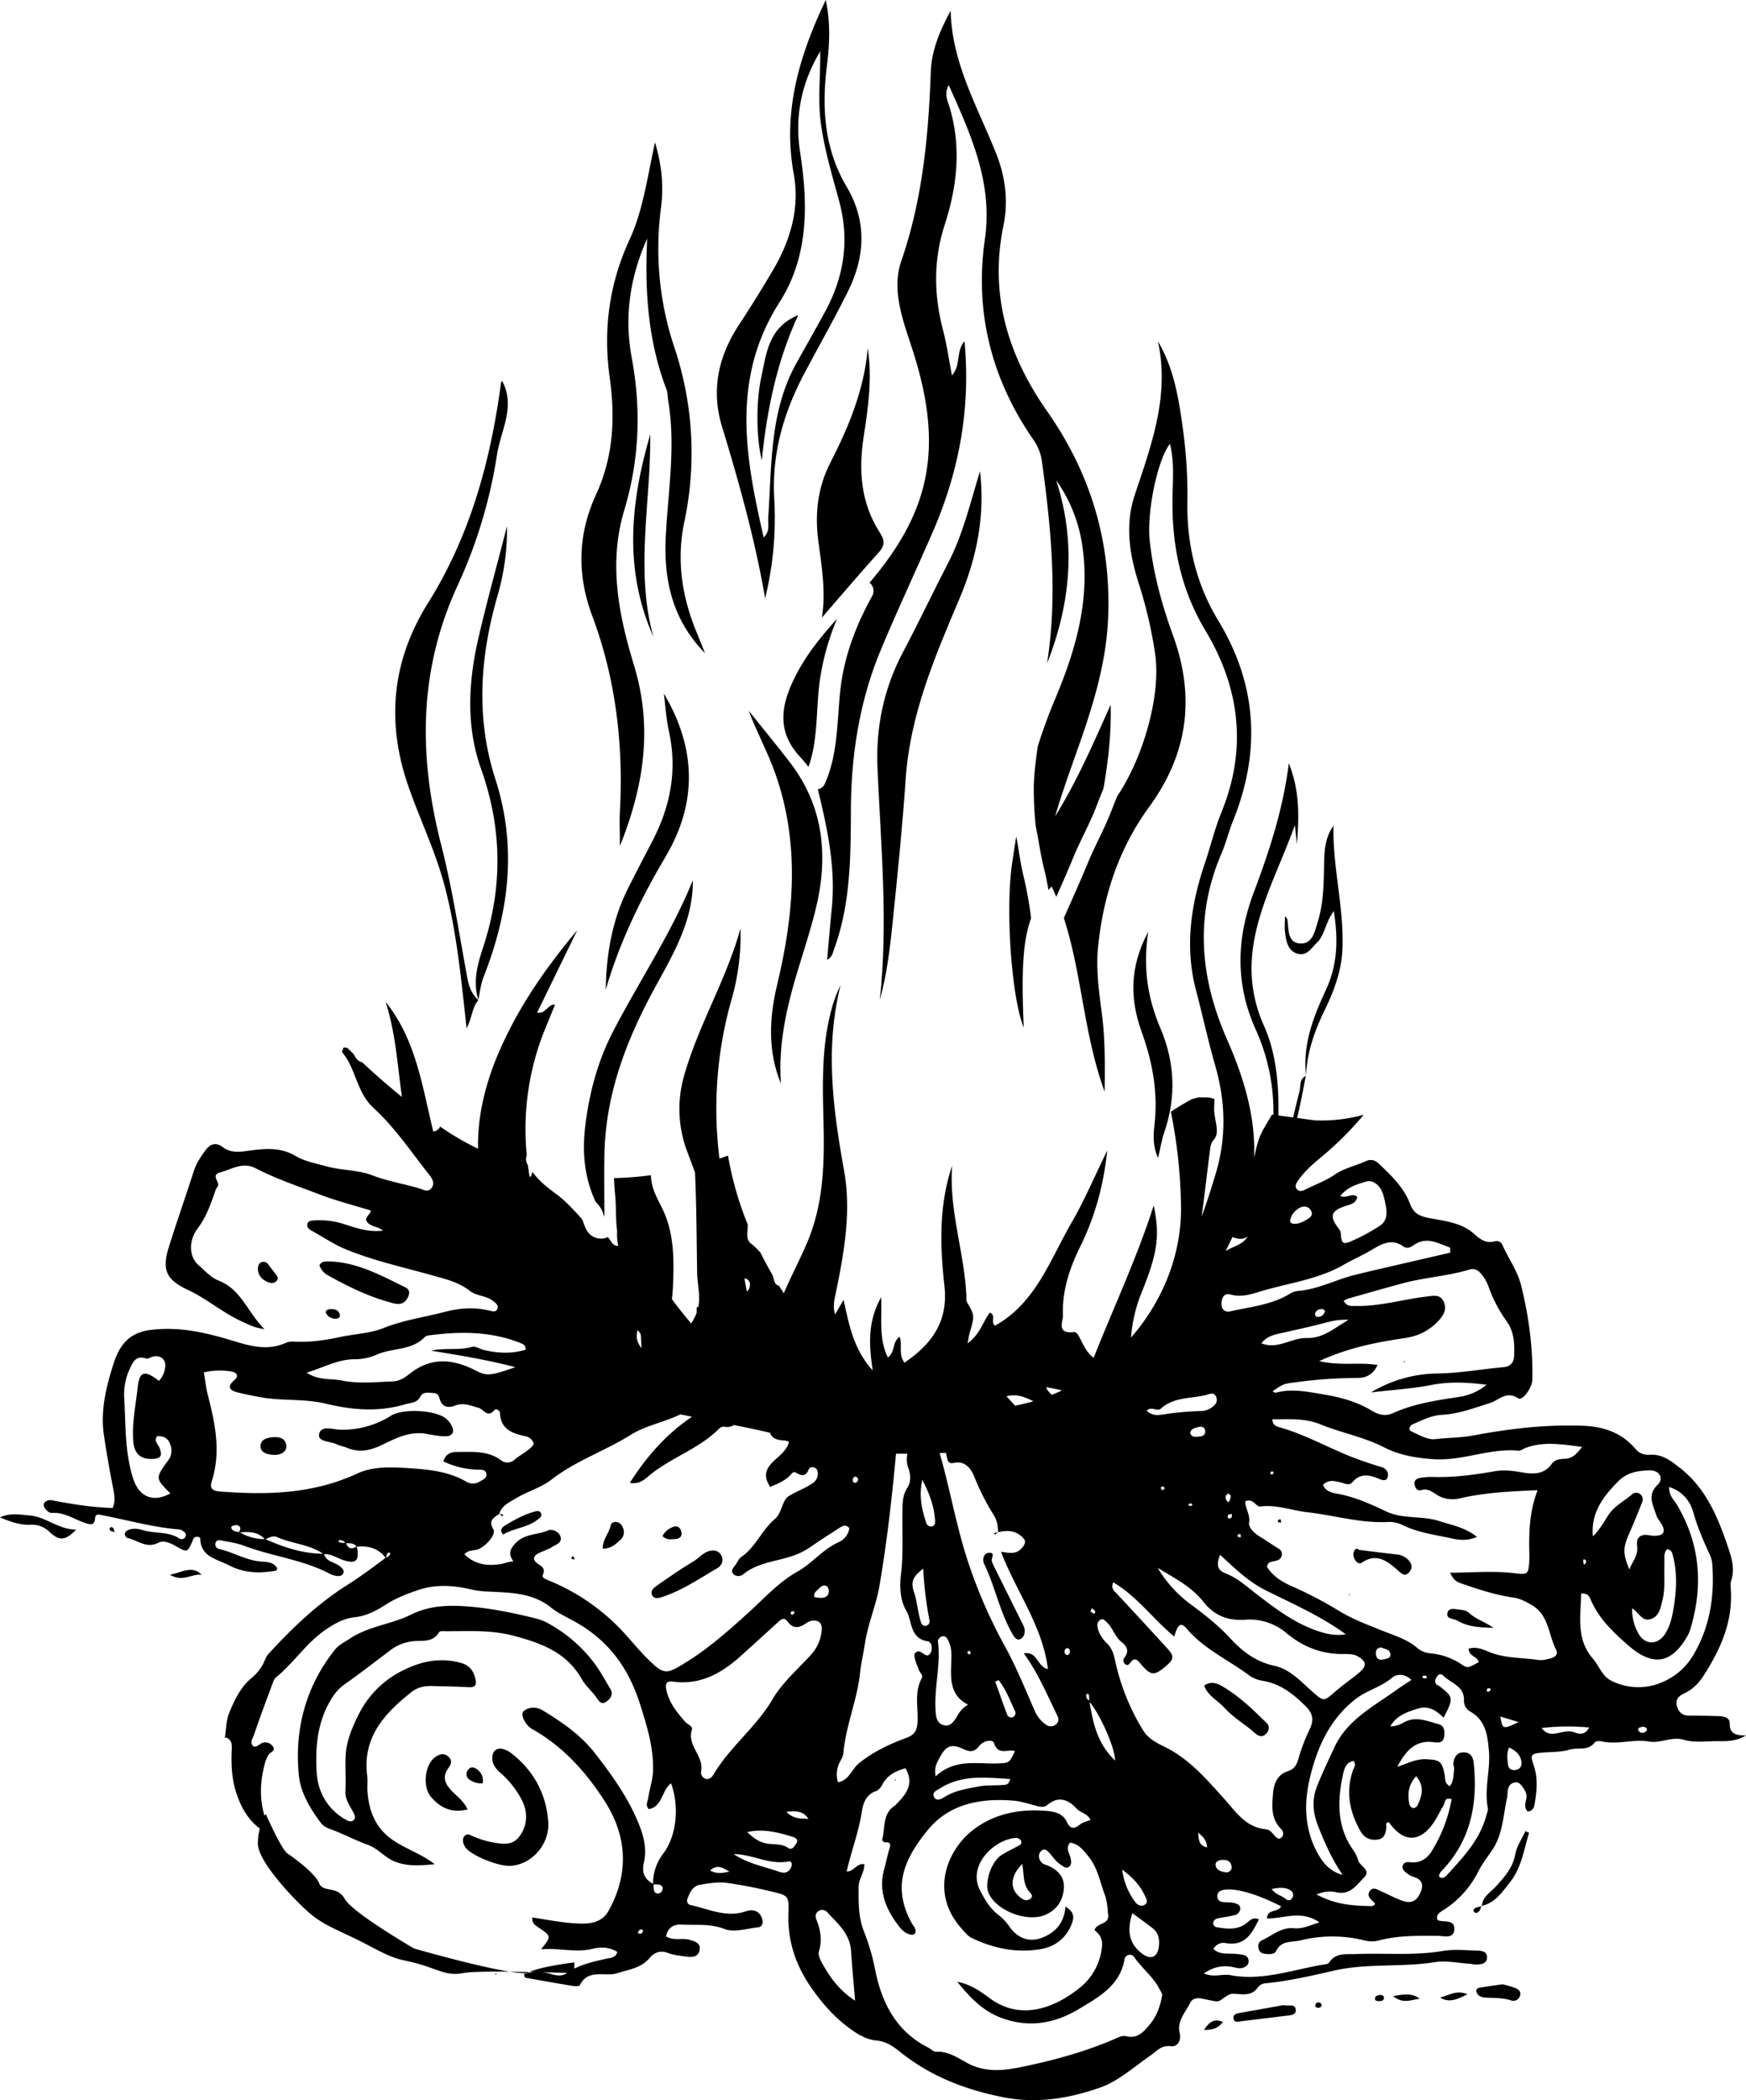 <svg id="Objects" xmlns="http://www.w3.org/2000/svg" viewBox="0 0 1102.43 1325.23"><path d="M1115,897.87c-2-8.1-3.07-16.89-4.67-25.48-1,6.23-2,12.48-2.87,18.77-3.89,29.19-.08,83.13,7.59,101.92-1.56-34.74-.66-54.66,4.64-69.05A234.18,234.18,0,0,0,1115,897.87Z" transform="translate(-468.65 -344.63)"/><path d="M1049,660.55c-6.76,19.61-18.19,36.28-31.32,51.79a6.52,6.52,0,0,1,1.62,8.46c-10.41,18.86-18,38.77-20.17,60.33-2,19.54-1.49,40.17-9.84,58.37a5.91,5.91,0,0,1-4.25,3.16c6,24.71,11.39,49.5,8.79,75.28-1.07,10.59-1.94,21.21-2.94,32.38,3.33-1.86,3.57-4.48,4.42-6.8,10.44-28.53,10.48-58.26,10.6-88,.15-34.65,5.45-68.5,18.82-100.62,10.45-25.1,22.06-49.73,32.9-74.68,16.56-38.13,24-77.79,20-120.28-5.53,6.38-2.13,15.11-7.91,21.56-2-10.3-3.25-19.42-5.57-28.26-5.87-22.41-6.24-44.46,1-66.79,7.85-24.28,10.59-49,3.08-74.15-1.11-3.74-3.61-8.14-.57-14,14.34,31.95,27.94,62,22.84,97.4-6.61,45.83,4.17,88.16,30.57,126.32a30.59,30.59,0,0,1,5.45,13.76c5.83,42.37,10,84.76,3.23,127.49,14.92-37.76,18.56-76.11,5.79-115.54a94,94,0,0,1,16.35,40.45c5.39,34.5-4,66.69-17.12,97.71-4.14,9.84-7.74,19.78-10.91,29.83-1.09,8.48-2.36,17-2.47,25.52a220.24,220.24,0,0,0,1.2,24.5c1.89,9.11,3.08,18.46,5.35,27.35,1.1,4.33,1.95,8.71,2.72,13.1.66-.74,1.33-1.47,2-2.19,1,2.17,2,4.37,2.92,6.58,3.75-8.45,7.49-16.91,11-25.46,4.43-10.67,10.19-20.77,14.31-31.56,1.49-3.9,3-7.73,4.53-11.53,3-17.48,5-34.9,4.49-52.71-10.73,24-21.12,48-35,70.35,4.42-15.29,9.87-30.12,15.11-45,9.18-26.12,17.21-52.48,18.32-80.48,1.9-47.74-11.09-90.94-38.5-130-24.84-35.4-36.6-73.76-27.57-117.43,3.07-14.82,1.29-30.1-4.36-44.51-11.62-29.58-28.31-57.47-29-90.82-6.84,12.49-12.07,25.05-12.55,38.46-1.47,40.63-5.19,80.47-18.65,119.53-7.11,20.62,3.13,42.09,9.15,62.48C1055.54,601.31,1059.22,630.84,1049,660.55Z" transform="translate(-468.65 -344.63)"/><path d="M1560.78,1431.87c0-3.63-4-4.25-7.15-4.35q-9.24-.29-18.5-.31c-4.05,0-6.49-2-7.6-5.77-1.22-4.17.86-6.56,4.41-8.18,5.42-2.48,9.26-6.43,12.51-11.51,10.56-16.48,18.31-33.7,17.07-53.85-.12-1.92-.39-4,.18-5.76,2.56-7.84.25-14.81-2.31-22.27-6.43-18.76-13.93-36.49-30.27-49.18-5.64-4.38-10.88-8.5-18.46-8.08-3.52.19-6.66-.51-9.25-3.59-8.43-10-19.73-14.1-32.51-14.67-23.58-1-46.86,1.74-70,6.07-8,1.49-16.08,1.39-24.09,2.33-4.73.56-10.09-2.66-14.88-4.83-2.39-1.08-1.11-3.76.62-4.51,6-2.59,11.81-5.66,18.56-6,10.52-.57,20.29-4.3,30.21-7.42,5.74-1.8,10.44-8,17.91-3,2.67,1.81,8.78-6.55,8.91-11.54.52-20-2.17-39.69-6.87-59.08-2.28-9.41-8-17.39-12-26.13a3.88,3.88,0,0,0-4.76-2.33c-5.67,1.61-9.36-1.33-13.3-4.83-8.15-7.24-19-8-28.9-10-6.18-1.27-9.22-3.19-11.44-9-3.92-10.3-11.89-17.83-19.78-25.27-2.57-2.42-5.19-2.84-8.42-1.34-6.22,2.91-13,4.14-19,8.19-5.65,3.87-12.27,6.34-18.47,9.4-1.73.85-3.71,1.85-5.35.31-2.28-2.13-.52-4.44.7-6.17,3.79-5.38,8.65-9.72,13.74-13.91a210.71,210.71,0,0,0,27.43-27.23,100.63,100.63,0,0,1-30.82,3.53l-11.24-1.51c2.13-8.74,3.74-17.65,5.48-26.51-4.32,2.08-3.06,6.41-4,9.86-1.44,5.34-2.61,10.79-4.07,16.31l-9.23-1.25c.3-19.43-1.27-39-9.09-56.51-20.91-46.85,4.84-85.62,19.49-126.7q.64,6,1.28,12c1.31-16.65,2-33.2-5.1-51-3.75,29.63-12.45,55.74-22.19,81.61-10.89,28.93-11.74,57.72,1.38,86.6a126.06,126.06,0,0,1,11.09,53.6l-.92-.12c-1.93,3.24-3.85,6.5-5.72,9.78-3.07,5.42-4.21,11.49-5.6,17.47,1.09-25.41-6.25-50.15-16.88-74.26-17.24-39.11-20.81-78.06-3.59-118,2.81-6.52,4.43-13.55,7.1-20.13,17.69-43.66,15.48-85.8-9.11-126.41-14.05-23.19-20.07-48.34-19.6-75.51a304.39,304.39,0,0,0-2.94-46.33c-2.57-18.69-5.59-37.51-15.68-54.6,7.57,34.47-4.22,65.65-14.65,97.09-6.22,18.74-3.32,37.24,2.47,55.51a273.57,273.57,0,0,1,10.49,45.19c3.58,25.89-7.54,64.84-24,89.26-1.63,4-3.19,8.11-4.88,12.22-4.14,10.07-9.4,19.62-13.57,29.67-4.88,11.76-10.11,23.37-15.26,35,11.45,35.23,12.46,73.11,25.75,109.55.25-18,.3-33.43-1.7-48.88-1.83-14.07-3.88-28.16-2.42-42.52,3.26-32.31,13.11-62.06,32.39-88.49,24.32-33.34,29.1-69.19,14.85-108.16-7-19.22-12.41-39.1-14.65-59.64-1.92-17.54,4.71-50.71,12.78-61.1,2.54,10.37,2,20.43,1.69,30.32-1,31.18,4.38,60.32,20.83,87.75,21.61,36.05,26.34,74.44,10,114.4-4.26,10.43-6.86,21.52-10.48,32.23-8.89,26.25-12.79,52.78-5.57,80.17,4.17,15.77,7.58,31.76,12.1,47.43,6.56,22.74,7.16,45.32.38,68.05-2.75,9.21-5.63,18.37-9,27.38,2-13.95,3.48-28,5.32-41.93.3-2.34.58-4.57,2.21-6.41,2.94-3.31,2.22-7.08,1.55-11-.59-3.4-1.31-6.89-1.09-10.29.11-1.59.11-3.16.14-4.74-1.13-.28-2.26-.59-3.4-.86-2.25-.06-4.51-.09-6.76-.07-1.43.38-2.86.75-4.28,1.17q-6.67,3.69-13.07,7.85a321.74,321.74,0,0,1,6.4,58.65c.7,31.27-11.56,60.89-31.53,83.85a93.53,93.53,0,0,1,6.87-28.91c10.16-25.18,11.29-35.73,7.44-54.46-10.34,32.43-25,63.63-37.9,96.12-7.15-4.9-8.9-16.61-12.33-16.19-11.54,1.39-6.93-6.91-7.08-10.36-.66-15.38,4.08-29.69,10.82-43.38,8.93-18.15,14.6-37.2,17.16-60.84-8.39,17.13-14.39,31.45-22.13,44.77-13.81,23.73-22.79,51.29-48.72,65.76-3.15-2.35.93-6.64-3.35-8.23-4.4,6-6.28,13.84-14,19.39.63-3.26.82-4.9,1.28-6.46,3.24-11.13,3.21-11.1-1.68-19.63-.56-1-.27-2.45-.33-3.69-1.29-27.66-11.14-54.3-9-82.37-8.46,25-7.71,50.54-4.88,75.92,2.5,22.44-8,36.73-25.24,48.4-4-5.31-1.17-11-3-16.28-4.81,3-2.78,9.73-7.45,13-5.79-11.62-3.74-23.68-4.28-38-8.65,15.74-7.71,29.86-5.32,46.23-12.28-13.65-14.84-28.74-18.39-44.54l-5.36,9.15c-1.57-5.27-.42-9.33.42-13.4,5.27-25.52,9.91-51.27,5.27-77.24-7-39-12.16-77.76-2.21-117.12a81.7,81.7,0,0,0-5.93,16c-6.24,23.4-5.4,47.29-4.85,71.17.59,25.61,0,50.89-10.32,75.23-4.59,10.79-10.16,21.24-14.78,32-1-1.59-2.09-3.17-3.09-4.79-2.22-.29-2.78-2.49-3.32-4.41-.23-.81-.5-1.6-.76-2.39q-4-6.92-7.56-14a36.3,36.3,0,0,0-5.77-5.56c-2.78-2.11-2.71-5-2.42-8.29.11-1.25.15-2.5.22-3.75a210,210,0,0,1-12.52-43.66c-1.78.67-3.59,1.26-5.39,1.88a252.23,252.23,0,0,1,8-101.7,145.15,145.15,0,0,0,5.27-43.48c-8.89,32.31-26.67,61.08-35.69,93.25a75.66,75.66,0,0,0,2.29,48.13c1.58,4.16,3.11,8.35,4.68,12.52,1,21.15,1,42.26,1.36,63.4.11,7.26,2.22,14.33.69,21.75-.25-.16-.46-.34-.72-.5a8.56,8.56,0,0,0-.18,3.64,30,30,0,0,1-3.56,7c-4.28-5-8.35-10.07-12.14-15.28.19-2.45.51-4.91.61-7.35.69-16.52,1-33.23-6.13-48.61-3.06-6.59-7-12.68-7.61-20.12-.06-.71-.14-1.44-.22-2.16a206.3,206.3,0,0,1-23.24,1.84c.14,3.59.36,7.18.72,10.72.76,7.5.22,15.08,1.27,22.54a33.8,33.8,0,0,0,.69,9.5c-3.47,0-4.2-2.59-5.55-4.24-.35-.43-.67-.88-1-1.32-.29.14-.58.28-.88.39a10.3,10.3,0,0,1-10.63-2.29c-2-2-3-4.64-3.92-7.23-.14-.4-.29-.8-.42-1.2l-.09-.27c-.35-.4-.32-.5-.12-.32v0c-.41-.51-.84-1-1.26-1.51-2.13-2.45-4.39-4.79-6.66-7.1a75.25,75.25,0,0,0-6.53-6l-.36-.28-.75-.58-1.51-1.13c-1.46-1.11-2.92-2.22-4.37-3.36a55.3,55.3,0,0,1-10.28-10.34c0,.23,0,.47-.07.7a10.86,10.86,0,0,1-.72,2.2,3.14,3.14,0,0,1-.86.27c-.41-2.44-.75-4.88-1.06-7.32-.09-.15-.2-.29-.28-.44a6.83,6.83,0,0,1-.42-5.83,167.17,167.17,0,0,1,12.18-81.18c1.87-4.53,3.7-9.08,5.64-13.84-4.83-.32-5.58,6-11.32,5.06,8.71-17.85,17-34.9,25.36-52-20,23.78-37.5,48.93-49.72,77.49-8.8,20.59-13.31,40.73-12.91,60.38a179,179,0,0,1-24-14,4.63,4.63,0,0,1-2.15,2.41,4.76,4.76,0,0,1-2.14.7c-6.93-28.44-10.9-57.94-30.07-81.76,6.32,19.56,7.46,39.94,10.3,60-8.66-7.1-17.07-14.36-25.18-22-2.76-.33-4-2.81-5.37-5.12-1.26-1.22-2.5-2.47-3.75-3.71a5.59,5.59,0,0,0-2.63-.3c-.26.94-1.15,2.5-.75,3,8.74,10.35,9,25.18,19.56,34.87,13.65,12.46,24,28,35.43,42.44,2,2.55,3.56,5.44,1.31,8.37-2.1,2.74-5,1-7.46.21-9.87-3-20-4.52-29.86-8.33-9-3.5-19.6-3.06-29.28-5.76-6.66-1.86-13.46-3-19.55-6.64-10-5.9-20.82-4.27-31.45-2.84-5.22.71-10,.63-14.24-2.61-4.47-3.39-8-1.77-10.86,2.1-2.93,4-5.75,8.13-7.32,13-5.18,16.09-10.81,32.05-15.84,48.19-4.48,14.34-1.42,20.54,11.94,26.77,12.2,5.69,22.43,14.77,34.79,20.28,3.85,1.72,7.46,3.75,13.72,4.56-10.78-10.66-14.63-25.11-29.06-30.68-4.8-1.86-8.67-6.29-12.72-9.83-5.68-5-6.49-15-.31-23.19,5.31-7,7.94-14.85,10.81-22.78a8.32,8.32,0,0,1,1.45-3.12c2.8-2.71-5-7.41,2-9.35,7.28-2,14.13-6.73,22.16-2.59,13,6.72,26.93,11.37,40.56,16.58,10.36,4,21.18,6.7,32.13,10.08.44,2.71-5.58,4.55-1.26,8.25,2.5,2.14,5.79,1.84,9.07,4.49-9.51,1.1-17.42-1.84-25.28-4.34a49.57,49.57,0,0,0-18.23-2.11c-1.91.11-4.1.27-4.35,2.74-.17,1.62,1.15,2.82,2.51,3.57,7.41,4.07,14.37,8.86,22.3,12.09,17.5,7.11,35.88,11.14,54,16.2,8.3,2.32,16.79,4.27,23.91,9.87,4.21,3.31,10.39,2.89,14.69,6.41,1.44,1.18,3.41,2.39,2.77,4.63-.74,2.55-3,1.89-4.78,1.45-9.59-2.33-19.06-1.75-28.54.74-12.94,3.4-26.17,5.16-38.88,10.28-8.17,3.29-17.95,3.58-26.95,5.54-9.44,2-18.91,3.43-28.6,3a12.72,12.72,0,0,0-5.7.62c-14,6.41-27,.53-40.11-3.11-14.78-4.11-28.94-6.83-45-5s-21,12-24.4,22.92c-4.3,13.75-7.76,28.31-5.62,43.14,1.65,11.4,3.67,22.76,5.89,34.06.84,4.25,1.49,8.23-.38,12.29-12.27-.33-24-2.19-35.63-4.33-1.9-.34-3.75-1.06-5.64-.25-2.12.91-2.92,2.42-1.55,4.53,1.09,1.68,2.78,3.32,4.6,3.19,7.76-.56,13.87,3.94,20.69,6.25,3.07,1,6.14,2.16,6.5-3,.2-3,2.51-2.19,4.34-1.84,16.2,3.07,32.12,7.66,48.65,9a4.63,4.63,0,0,1,2.17.72c1.26.87,2.69,2,2,3.69a2.66,2.66,0,0,1-3.85,1.34c-7.17-4.67-15.72-3-23.38-5.38-3-.92-6.09-1.23-9.06,0a3.75,3.75,0,0,0-2.15,2.36,3.17,3.17,0,0,0,1.62,2.63c6.45,1.3,12,7,19.65,3,3.62-1.86,8,.45,11.85,2.64,6.46,3.65,6.63,3.36,10-4.53a2.55,2.55,0,0,1,2.51-1.86c.7,0,2,.54,2,.86.36,11.85,9.85,12.89,18,17.08,10.11,5.22,19.7,5.2,30,3.44.2,0,.31-.62.67-1.42-2-3.64-5.74-4.07-9.55-4.27-9.7-.52-18-5.87-27.23-8a3,3,0,0,1-2.31-3.51c.39-1.94,2-2.2,3.55-1.88,4.88,1,9.94,1.62,14.55,3.37,17.92,6.78,37.41,8.74,54.55,17.9a12.88,12.88,0,0,0,4.4,1.19c1.56.19,3.11-.22,3.77-1.88s-.6-2.87-1.73-3.9c-3.26-3-8.91-2.83-10.46-8,4.61-.31,8.26,2.55,12.39,3.84,7.94,2.48,10,.25,8.33-8.57,7.23-.68,13.55,1,18.15,7l0,0c-7.86,6-15.82,11.87-24.23,17.19-18.8,11.89-34.79,27.17-49.76,43.51-1.73,1.89-2.41,4.71-3.75,7a29.43,29.43,0,0,1-7,8.27c-6.69,5.5-10.68,13.74-13.95,21.77-2,4.77-1.94,10.34-2.78,15.56,5.08,1.25,4.37,5.5,4.25,9.13-.3,8.52.11,17,2.68,25.12,2.84,9,7,17.14,15.1,23.34a37.61,37.61,0,0,0-1.23,9.48c0,11.23,22.48,35,32.47,43.71s20,11.24,38.71,21.23,18.74,7.49,31.23,11.24,17.48,7.49,27.47,5.49c4-.81,16.12-1,29.14-.86l-2.4-.4c-21.43-3.69-58-14.22-58-14.22s-38.72-22.48-43.71-31.23-13.74-3.74-16.24-10-16.23-16.23-20-18.73-13.74-25-13.74-25-.29.46-.73,1.26c-.22-.76-.44-1.52-.62-2.26-2.63-10.38-1.87-20.59.84-30.77a22.73,22.73,0,0,1,2.14-5.24c1.11-2,5.56-2.86,2.39-6.16a5.59,5.59,0,0,0-7.4-.92c-1.26.79-2.41,2-4.3,1.54-2.66-2.4-.44-5.1.29-7.24,3.81-11.27,8-22.4,12.17-33.56a6.84,6.84,0,0,1,1.86-2.88c11.31-9.2,19.24-21.92,31.47-30.14,5.68-3.82,11.25-7,18.68-7.79,6.58-.68,13.31-4.13,19-7.83,6.52-4.22,13.56-6.88,20.69-9.29,10.79-3.67,22.14-2.93,32.89-.4a61.87,61.87,0,0,0,11.66,1.45c13.55.67,27.53.71,39.08,10,4.69,3.76,10.37,6.27,15.53,9.17,21.28,12,33.77,29.47,41,52.65,4.32,13.74,8.39,26.94,7.92,41.44-.19,5.9-2.24,11.28-3,17-.29,2.18-2,4.29.32,7,8.78-1.57,8.13-11.94,14.06-16.29,5.43,14.54,3.55,33.29-5,44.49A30.42,30.42,0,0,0,881,1533.3c-5.35-2.83-7.27-7-5.83-13.18,2.38-10.22-.81-19.48-5-28.82-6.69-14.87-16.13-27.89-26-40.55-8.85-11.31-20.67-19.46-32.85-26.86-3.59-2.18-8.31-2.55-12,.48-2.27,1.88.71,8.72,5.45,11.38,19.6,11,34.15,27.35,45.93,45.8,14,22,15.15,45.62,2.19,68.83-4.86,8.71-14.18,8.4-22.64,7.79s-16.62-2.28-25.45-3.57c-.46,3.86,2.1,5.05,4.1,6.43,7.93,5.48,8,5.45,1.38,13.64,11.41-1,22,2.29,32.56-.31,5.65-1.4,10.55-1,15.56,1.92-.89,4-4.71,3.78-7.24,4.37-6.83,1.59-13.63,3.06-19.87,6.21v-3.92s-20.41,2.41-28.26,6l3.67.06a33.36,33.36,0,0,0-7.2,1.12c.33,1.15.42,2.37.72,2.42q15.09,2.76,30.23,5.26c1.43.23,4,.25,4.31-.46,5.17-10.67,15.82-5.12,23.61-7.6,7.48-2.38,15-3.14,20.54-9.69,2.71-3.21,6.5-5,11.4-3.11,3.89,1.47,8.24,1.84,12.42,2.4,3.76.5,7.31-.33,7.74-4.81.38-4-3.26-4.82-6.12-5.77-4.72-1.57-10,.84-15.12-2.22,1-5.42,4.63-7.75,9.68-7.48,9.07.51,18-.81,27.24,2.79,6.08,2.36,14.21-.33,21.39-1.09,2.15-.23,3-2.44,2.54-4.49-.63-2.67-1.92-5-4.88-5.92-2.79-.84-5.32.31-7.91,1-11.52,2.91-21.9-2.36-32.68-4.62a2.8,2.8,0,0,1-2-3.66c1.44-4,3.33-8.25,7.88-9.09,5.6-1,11.51-1.94,17.08-1.25a289.64,289.64,0,0,1,29.37,5.77c9.12,2.12,9.95,2.75,9.54,12.66-.72,17.28,4.12,32.61,13.76,46.75,7.65,11.24,16.53,21.17,27.92,28.8,4.29,2.87,9,5.08,13.84,5.51,6.7.6,11.08,4.09,16,8,19.11,15,41,23.33,64.92,27.94,21,4,41,.49,60.11-6.16,11.63-4,21.58-13.11,32-20.3,4-2.78,6.76-6.68,13-5.89,4.21.54,6.54-3.81,5.5-8.24-1.82-7.82,3.59-13,6.54-19,1.32-2.72,4-3.43,6.94-2.89s6,1.31,9,1.76a4.94,4.94,0,0,0,3.29-.62c6-4.31,6-4.25,9.9-4,5,.36,10.15,1,13.6-4a6.34,6.34,0,0,1,4.88-2.69c14.53-1.46,28.93-4.72,42.94-7.95,21.35-4.91,42.86-2,64.06-5.42,7-1.11,14.36.55,21.55,1,1.53.09,3.06.54,4.58.5,3.15-.09,6.66-.41,6.76-4.52.08-3.52-3.12-4.17-5.82-4.24-7.31-.17-14.81-1-21.93.18-18.41,3.12-36.91,1.23-55.34,2-6.1.24-12.52-1-16.61,5.37a3.11,3.11,0,0,1-2,1c-20,3.08-39.59,10.82-60.21,6.94-5.32-1-10.57,1.64-16.89-1.12,6.15-4.13,11.82-5.22,17.91-4.09,2.28.43,4.47,1.32,6.77.52,1.87-.64,3.49-1.75,3.59-4a3.89,3.89,0,0,0-3.34-4.1,42.89,42.89,0,0,0-8-.77c-3.85-.09-7.72.08-10.86-3a7.15,7.15,0,0,1,7.84-3.67c12.35,2.06,16.44-6.27,20.87-15-3.85-1.62-5.69.67-7.73,2.3-5.71,4.58-12.21,3.78-18.7,2.7a2.65,2.65,0,0,1-2.4-3.26,3.74,3.74,0,0,1,2.3-2.23c3.72-.87,7.58-1.2,11.26-2.2a4.46,4.46,0,0,0,3.49-4.18c-.06-2.24-2-3-4-3.46a10.74,10.74,0,0,0-1.13-.22c-3.91-.53-10.31.89-9.22-5.17.63-3.48,7.21-3.46,11.26-2.84,10.23,1.56,19.56,5.74,28.86,10.29-2.09,4.33-8.49,1.31-8.92,7.69,10.49.22,21.48-5.52,33.09,2.44-6,2-10.78,4.26-15.94,3.75-8.13-.81-13.66,4.54-20.18,7.55-2.48,1.15-2.92,3.4-2.1,5.85.71,2.15,2.58,2.67,4.57,2.82,2.36.19,5.28.28,6.33-1.86,3.4-6.88,9.46-5.3,15.33-6.68a84,84,0,0,1,41.07.15,18,18,0,0,0,9.11-.28c12.09-3.08,24.4-2.83,36.74-2.74,3.82,0,9.87,2.07,10.28-4s-5.71-4.76-9.61-5.57a5.41,5.41,0,0,1-1.14-.61c-1-3.38,1.89-4.8,3.83-6.06a61.3,61.3,0,0,0,22.05-24.39c2.41-4.76,5.76-9.06,8.77-13.5,6.78-10,6.92-21.81,9.39-33,.33-1.49.24-3.08.46-4.6.36-2.46,1.53-4.36,4.1-5,2.78-.66,4.13,1.2,5.51,3.17,1.58,2.28,2.74,4.44,2,7.46-.61,2.5-1.21,5.29.85,7.62a4.3,4.3,0,0,0,4.23-3.41c1.64-8.68,2.59-17.47-.43-26.06-2.1-6-1.71-7,4.73-7.6,6.11-.58,12.22-.25,18.3-2,5.2-1.5,11.48,1.08,15.67-4.58.63-.84,3-.87,4.43-.56,9.95,2.23,20-1.63,29.72.07,7.59,1.33,14.24-3.47,22.17-1.07,6.74,2,14.51.73,21.83.84,5.76.09,11.5-.09,17.22-3.6C1565.34,1439.69,1560.68,1439.25,1560.78,1431.87ZM576.22,1287c-11,6-19.87,2.22-23.62-9.74-5.13-16.34-4.58-33.36-5.5-50.11a38,38,0,0,1,3.14-18c2.2-4.67,3.84-9.53,10.76-7.25,1.14.37,2.78-.93,4.23-1.26,4.66-1.06,8.23,1.68,7.76,6.36a15.31,15.31,0,0,1-4,9c-8.88-7-12.31-6.16-13.39,3.94-1.22,11.39-3.75,22.74-2.79,34.32.63,7.6,4.63,11.21,11.86,11,5.52-.18,6.79-2,4.62-7.19-1-2.32-3.63-4.22-1.42-7.19,4.39-.18,7.2,1.39,8.51,5.89a10.14,10.14,0,0,1-1.75,9.63C566.65,1277.45,566.74,1277.51,576.22,1287Zm250.25,302.71c-3,2.11-6.54,1.59-10,.49a27.38,27.38,0,0,0-5.88-1.08c6.64.15,12.42.31,16.18.42Zm46.73-24.88c-.49.19-1.23-.25-1.86-.41.33-.61.5-1.44,1-1.78.87-.58,2.1-1,2.25.69C874.64,1563.81,873.8,1564.6,873.2,1564.83Zm11.06-25.38c-1.72.2-2.56-1.13-2.79-2.7a28.06,28.06,0,0,1-.19-3,19.13,19.13,0,0,1,3,0c1.53.23,2.93,1,2.77,2.75A3.18,3.18,0,0,1,884.26,1539.45Zm637.05-217.27c2.66.52,3.06,2.09,3.44,3.49,3.23,11.72,2.41,23.52.35,35.28-.93,5.3-2.29,10.54-5.38,15.07-4.67,6.85-12.59,6.62-16.58-.69a29.81,29.81,0,0,1-3.94-15.82c4.29,2.7,6.3,8.52,11.71,6.79s6.24-7.08,7.44-12c1.84-7.62.93-15.29,1.21-22.93C1519.67,1328.16,1518.79,1324.6,1521.31,1322.18Zm-30.87-42.85c5.67-5.75,12.82-6.75,20-6.86,6.07-.09,8.92,5.13,4.84,9.07-6.76,6.53-2.9,12.64-.94,18.94.77,2.5,2.85,4.55,4,7,1.81,3.73.42,5.92-3.69,6.2a17.59,17.59,0,0,1-4.58-.27c-5.5-1.06-8.52,1.35-7.73,6.7.89,6-3.17,9.94-4.87,14.9-4.26-9.94-4-13.86-.38-22.13,2.94-6.66,5.69-13.41,8.36-20.19a4.33,4.33,0,0,0-1.19-5.25,4.05,4.05,0,0,0-5.31.3c-4.88,4.22-10.82,7-14.66,12.75-3,4.57-5.7,9.58-9.87,13.55C1473,1299.24,1480.88,1289,1490.44,1279.33Zm-22.12,49.74c.12-.68,1.32-.56,1.65.28.48,1.2-.2,2-1.18,2.58A7.21,7.21,0,0,1,1468.32,1329.07Zm-64.74-180.94a26.93,26.93,0,0,1,5.15,8.95,85.46,85.46,0,0,0,11.2,21.23c4.78,6.65,5.12,14.37,4.73,22.13-.19,4-2.52,6.51-6.51,6.87-13.74,1.23-27.33,3.73-41.2,4a83.15,83.15,0,0,0-42.69,11.94c14.41-1.68,26.24-2.35,37.75-4.61,11.81-2.33,23.38-1.78,35.28-.18a35.78,35.78,0,0,1-16.89,7.57c-14.44,2.16-28.89,4.27-42.41,10.36-4.44,2-8.76,1.1-13.14-1.56-9.25-5.64-19.42-8.45-30.24-10.26-10.26-1.72-20.18-3.88-30.5-1.13-.53.14-1.29-.58-1.95-.9,7.2-5,7.25-4.68,14.36-5.64a295.67,295.67,0,0,1,39.1-2.78c5.66,0,10-2.09,12.81-8.19-11.93-1.86-23.3.71-36.84-2.42,19-8.71,36.42-11.9,53.91-14.51,9-1.34,15.91-4.85,21.85-11.42,3.18-3.52,4.79-7.29,2.87-11.54-2.2-4.87-6.49-3.78-10.94-3.25-14.86,1.75-29.34,6.25-44.5,5.91-2.74-.07-5.31.73-7.74-3.13a13.91,13.91,0,0,1,2.8-1.5c11.45-3.26,22.89-6.52,34.38-9.63,13.87-3.77,28.38-4.51,42.18-8.69C1399.37,1144.84,1401.63,1145.94,1403.58,1148.13Zm-138.5,44.13c3-3.82,6.79-5.15,11-6.07,10.78-2.37,21.55-4.81,32.23-7.61a42.21,42.21,0,0,1,11.86-1.14c-8.41,4.71-15.79,11.79-26.39,11.49C1284.17,1188.66,1275.45,1196.48,1265.08,1192.26Zm6.63,80.83c.31.1.8.1.91.31.39.75.08,1.35-.8,1.56a1,1,0,0,1-.89-.27C1270.52,1273.91,1270.83,1273.35,1271.71,1273.09Zm27.34-99.74c.61-2,2.34-2.64,4.3-2.7,1.21.22,2.28.84,1.64,2.12a4.6,4.6,0,0,1-4.28,2.88A1.78,1.78,0,0,1,1299.05,1173.35Zm18.11-67.39c3.54-1.27,7.49-1.46,8.48-6-3.31-3.11-6.61,1.25-10.74-.64,4.55-5.61,10.11-7.22,15.57-8.89a7.45,7.45,0,0,1,4.46-.23c5.8,2.27,7.16,7.8,8.27,13s2.11,11.24-3.18,14.82a120.58,120.58,0,0,1-18.14,9.81c-5.2,2.33-6.28,1.32-6.65-4.86-.1-1.7-1-2.61-1.88-3.85C1308.19,1112.15,1309.07,1108.87,1317.16,1106Zm-33.73,7.87a11.6,11.6,0,0,1,6.77-7.45,4.79,4.79,0,0,1,6.07,1.95c1.69,2.58.07,4.37-2.06,5.6-2.64,1.54-5.33,3.13-8.6,2.9C1283.61,1116.75,1282.83,1115.62,1283.43,1113.83Zm-36.58,11.39c3,1.22,6.1,1.9,9.58-.28-3.28,5.27-9.18,6.13-13.89,9.09Q1244.76,1129.56,1246.85,1125.22Zm-1.16,36.28c6.79,1.94,13-.23,19.18-2.08,17.58-5.24,36.06-7.38,52.48-16.87,5.46-3.15,11.49-5.73,17-9,6.34-3.77,12.77-7.78,20.27-2.45,2.31,1.65,4.59.68,6.43-.64,8.4-6,15.66-1.18,23.17,1.4.06,1.07.13,2.13.19,3.2q-21.65,5-43.31,10-8.4,1.93-16.79,4c-12.21,3-23.51,9.26-36.34,10.18a12.87,12.87,0,0,0-5.29,2c-11.45,6.83-24.56,8-37.16,10.84-3.69.83-5.81-1.42-5.6-5.32C1240.14,1163.16,1241.75,1160.37,1245.69,1161.5Zm6.4,153.17-1.84-.25c-.38-.83-.17-1.46.69-1.72.3-.1.94,0,1,.14A11.13,11.13,0,0,1,1252.09,1314.67Zm-5.58-14.58c-.12,1.26.22,2.85-2,2.67a1.08,1.08,0,0,1-.71-.73C1243.66,1299.84,1245.25,1300.2,1246.51,1300.09Zm-3.52-8.86c-.75-1.38-.76-2.77.62-3.82a1.21,1.21,0,0,1,1.06-.11c1.75,1,1,2.4.49,3.73-.22.57-.5,1.11-.77,1.66A6.88,6.88,0,0,1,1243,1291.23Zm-4,34.49c9.77,9,18.1,17.07,28.82,22.41,17,8.48,34.58,16.12,50.59,27.75-6.07,1-11.18,0-16.42-1.63-15.72-5-28.44-14.86-41.15-24.68-5.78-4.46-11.25-9.4-18.1-12C1236.81,1335.3,1236.78,1331.72,1239,1325.72Zm-10.59,29.61c7,8.89,15.78,12.08,26.15,11.38a36,36,0,0,1,26.59,8.62c10.42,8.61,22.34,13.22,36,13,3.06,0,6.13-.08,9,1.56,5.31,3.1,5.66,6,.75,10.13s-10.38,7.84-15.28,12.09c-7.29,6.34-7.09,6.39-14.68-.34-7.16-6.37-14-13.94-23.61-16-11.64-2.47-20.24-9.09-27.85-17.31-7.35-8-15.7-14.6-24.36-21a78.27,78.27,0,0,1-21.47-23.48C1209.92,1340.27,1220.94,1345.8,1228.45,1355.33Zm-26.8-72.06c.16-.42,1-.55,1.63-.81.25.58.83,1.28.67,1.7s-1.06.54-1.64.8C1202.06,1284.38,1201.49,1283.69,1201.65,1283.27Zm19.28,10.2c.8.47.77,1.11-.16,1.36-.54.15-1.22-.2-1.94-.34a6.66,6.66,0,0,1,1.12-1.13A1.16,1.16,0,0,1,1220.93,1293.47Zm-.72-44.3c.17-2.92,2.63-3.31,4.63-3.93,2.32-.71,4.7-.39,4.85,2.64.11,2.16-1.73,3.14-3.75,3.23S1221.43,1251.94,1220.21,1249.17Zm-18.47-15.75c8-7.27,18.49-6.17,28-8.42,2.45-.59,5.61-2.34,6.91,1.23s-1.42,5.74-4.11,7.29a11.55,11.55,0,0,1-5.44,1.48,182.21,182.21,0,0,0-23.89,2.17c-3.25.46-6.89,1-10.46-2.36C1195.77,1231.63,1199.2,1235.74,1201.74,1233.42Zm-43.72,126a11.36,11.36,0,0,1,2.2,1.92c.21.29-.37,1.14-.6,1.74l-2.37-1.59Zm14.74,96.12c-11.37-10.8-13.89-23.82-16.15-36.93C1162.53,1425.08,1172.51,1446.76,1172.76,1455.5Zm-17.5-42c1.17-.24,1.07,1.46,1.13,2.44a12.69,12.69,0,0,1-.1,1.84,7.67,7.67,0,0,1-1.27-1.48C1154.49,1415.29,1154.06,1413.7,1155.26,1413.46Zm-13.55-28.63c1.16-.71,2.09,0,2.42,1.16a2.25,2.25,0,0,1-1.14,2.81,1.83,1.83,0,0,1-2.13-2A2.56,2.56,0,0,1,1141.71,1384.83ZM1139.14,1222q-2.48,1.17-5,2.24c-.43.18-.88.34-1.32.52a7,7,0,0,1-1.31-1.22c-.75-.94-1.77-1.66-2.22-3.58C1132.61,1220.51,1135.89,1221.21,1139.14,1222Zm-18,6.83c-3.77,1.11-7.62,2-11.53,2.82-1.7-1.87-3.54-3.79-5.44-5.95C1111.06,1223.87,1116.15,1226.47,1121.13,1228.79Zm-55.23,32.57c.27,1.12.51,2.26.77,3.4.4,1.75,1.1,3.58,3.85,3,8.12-1.84,11.64,4.35,13.79,9.85a146.63,146.63,0,0,0,11.92,23.23c2.09,3.41,2.44,6.91,2.66,10.58,5.39-1.26,10.6-1.25,14.92,2.83,1.94,1.83,3.14,3.19.56,6.54-4.09,5.32-9.07,3.5-13.68,3,9.6,25.15,26.21,46.66,29.62,74-6.83-1.33-6.43-11.49-15.25-9.89,9,12.31,14.5,25.65,20.85,38.56,1.16,2.37,1.66,4.32-.42,6.15a5,5,0,0,1-6.4.27,20.42,20.42,0,0,1-7.14-8.79c-6-13.67-11.62-27.6-18.8-40.65a317.27,317.27,0,0,1-22.93-52.27c-7.68-22.84-11.6-46.62-18.29-69.68Zm42.41,166.78a2.83,2.83,0,0,1-3.76-1.67c-2.64-6.87-5-13.84-7.52-20.77l2.14-.94c4.61,5.77,7.18,12.77,10.29,19.43A2.9,2.9,0,0,1,1108.31,1428.14Zm-26.79-40.78c-.11.32-.12.82-.34.94-.78.43-1.4.11-1.62-.81a1,1,0,0,1,.3-.92C1080.67,1386.13,1081.25,1386.45,1081.52,1387.36Zm-20.71-7.24c-.11-.8,1-2.09,1.82-2.62a2.87,2.87,0,0,1,4,1c2.78,4.35,2.86,9,2.67,14.18-.39,10.34-1.35,21.65,10.57,27.55a17.92,17.92,0,0,0-6.24,6.18c-2.22,3.61-4.51,8.27-9.48,6.7-4.61-1.45-4.66-6.46-4.85-10.76C1058.71,1408.24,1062.75,1394.29,1060.81,1380.12Zm.66,74.5c4-8.13,7.48-10.14,15.21-6.46,4.17,2,7.17,2.15,10-1.6s8.79-4.67,9.63-2c2.49,8,8.83,3.53,13.18,5-3.59,7.52-3.59,7.5-10.89,7.76-13.12.48-26.91-3.19-39.2,8.16C1058.42,1459.72,1060.11,1457.36,1061.47,1454.62Zm45,12.61c-1,4-3.23,3.58-4.93,3.71-5,.38-10.06,0-14.91.91-7.47,1.45-15.14,2.52-21.82,6.79-1.87,1.2-4.8,2.59-6.21.21-2-3.28,1.51-4.49,3.66-5.84C1076.16,1464.32,1091.11,1466.26,1106.5,1467.23ZM1051,1278.47c4.7,8.91,7.57,17.07,8.07,25.92.09,1.44-.19,3.15-2.16,3.45a3.09,3.09,0,0,1-3.45-2.34C1050.71,1297.14,1048.72,1288.67,1051,1278.47Zm.56,56.06a235.22,235.22,0,0,0,3.91,32.27c.33,1.73-.2,3.13-1.91,3.65s-2.84-.57-3.39-2.18c-2.1-6.18-2.36-13-4.36-18.85C1043.53,1342.83,1045,1339.48,1051.51,1334.53Zm-36.86,47.69c1.77-12.63,7.1-24.43,9.23-36.82,4.75-27.64,7.87-55.53,10.47-83.46,2.39,0,4.78,0,7.17,0a16.44,16.44,0,0,0,.58,9c1.5,4,1.85,8.7-.53,12.34-3.48,5.3-3.08,11-3.17,16.69-.18,12.6.63,25.32-.89,37.75-1,8.47-.5,16.79,3.33,23.31s2.11,17.49,13.42,19.26c2.53.39,3.41,4.38,2.07,7-2.07,4-4.43.6-6.61-.32-1.18-.5-2.18-.45-3.61,1.06-.55,3.41,1.47,6.82,2.64,10.35.58,1.76,2.9,3.32,1.89,5.16-5,9.1-2.09,18.88-2.76,28.33-.33,4.73-1.93,7.48-6.79,9.28-10.73,4-20.94,8.68-30.18,16.15-4.57,3.68-6,10.61-13.16,12a16.7,16.7,0,0,1,.82-12.21c1-2,2.38-4.15,2.57-6.31,1.47-17.25,8.69-33.27,10.49-50.45C1012.27,1394.28,1013.81,1388.29,1014.65,1382.22Zm-6.14-105.87c.56.28,1.41.41,1.62.85a2.1,2.1,0,0,1-.82,2.8,1.42,1.42,0,0,1-2.25-1.13A2.37,2.37,0,0,1,1008.51,1276.35Zm-69.73-125a3.72,3.72,0,0,1,3.35,3.83c-.08,1.63-.5,3.52-2,4.3q-.75-4.07-1.51-8.12Zm-67.41,32.49a16.52,16.52,0,0,0,1.75,2.52c.28,2.88.45,5.89.51,9C871.1,1191.82,869.74,1188.52,871.37,1183.86Zm-178.65,18.47a33.06,33.06,0,0,0,13.47-2.77c9.95-4.57,22.34-2.44,30.69-11.3.69-.73,2.12-.91,3.25-1.06,19.55-2.52,38.88-2.48,57.53,5.1,1.38.56,2.82,1.19,2.86,4-8.7,2.71-17.59,2.31-26.49.18-2.56-.61-4.87-2.63-7.69-1.86-8.3,2.3-16.87.33-25.56,2.32,17.05,2.78,34.28,5.5,53.2,10.4-16.24,5.68-18.05,5.67-25.27,2-13.81-7-27.36-8.58-40.65,1.58-3.25,2.49-6.7,5.23-11.28,5.4-10.77.41-21.72,1.59-32.24-.53-6.93-1.4-14.68.12-22.31-5C673.15,1207.52,682,1202.29,692.72,1202.33Zm-77.82,107a1.11,1.11,0,0,1,.57-1.83c1.41-.54,3-.8,4.18.19,1.35,1.12.45,2.45,0,3.69C617.82,1311.18,616,1311,614.9,1309.33Zm5.26,2.26c5.68-.41,11.28-.51,15.57,4.25A30.25,30.25,0,0,1,620.16,1311.59Zm16.19,4.34c2.28-1.13,4.68-2.48,7.17-1.36,9.43,4.22,20.3,4.5,29.06,10.5C659.77,1325,647.93,1321,636.35,1315.93Zm48.49,2.24c-.93-.12-2.63,0-2.39-1.08s1.85-.66,2.79-.12a6.26,6.26,0,0,1,1.38,1.25A11.77,11.77,0,0,1,684.84,1318.17Zm2.34.29c2.43-.08,4.84-.08,6.58,2.06C690.77,1322.4,688.51,1322,687.18,1318.46Zm26.9,8.08a6.73,6.73,0,0,1-1.6,1,7.54,7.54,0,0,1,.32-1.79c.42-1.07,1.1-2,2.32-.92A4.3,4.3,0,0,1,714.08,1326.54Zm12-55.51c-10.4-.65-22-1.15-31.78,3.38-27.93,13-57.12,13.69-86.89,11.38-4.44-.34-6.6-1.78-5.11-6.43,5.91-18.43,2.2-36.4-2.46-54.37-1.14-4.42-1.6-9-2.52-14.33a43.79,43.79,0,0,1,17.33-.58c3.12.46,5.25,2.62,1.88,5.48-5.07,4.31-2.48,6.56,2.06,7.71s9,2,13.51,2.86c14,2.72,28.47.9,42.4,4.29,16.61,4,33.19,5.39,50,.32,3.63-1.1,7.36-.58,9.56-4.92,1.6-3.14,5.41-2.27,8.45-2.14,2.87.13,3.19,2.19,4,4.58,1.55,4.53,5.68,4.87,9.51,3.32,5.24-2.11,9.94.16,14.64,1.39,3.37.88,5.66,6.76,10.15,1.42,1-1.12,3.39.28,3.46,1.8.5,10.58,7.88,13,16.37,14.81a6.56,6.56,0,0,1,5,4.92c-2.94,4.31-8.17,6.33-12.16,9.79a6.49,6.49,0,0,1-8.55.35c-8.42-6.22-18.19-5.17-27.74-5.22-4,0-7.3,1.25-8.62,6a53.71,53.71,0,0,0,21.53,5.18c2.15.09,5.16-.35,5.63,2.66.42,2.72-2.22,3.72-4.2,4.81a8.11,8.11,0,0,1-8.72,0C751.5,1272.89,738.46,1271.81,726.08,1271Zm154.85,123.61c-6.3-5.66-11.57-12.17-17.2-18.4a131.84,131.84,0,0,0-47.47-33.81c-2-.85-5.8-2-4.94-3.93,1.83-4.2-.49-5.24-3.1-7.06-3.62-2.52-3-5,.78-6.85,2.76-1.33,5.8-2.2,8.33-3.86,2.35-1.54,6.46-2.5,5.11-6.58-1.11-3.38-5.6-4.75-7.61-3.86-6.78,3-14.88,1.94-20.79,8.2-4.08,4.31-4.2,7.35-1.21,11.45-3,0-5.66,1.33-8.48,1.74-8.3,1.18-16.11.14-22.54-6.28,3-3.13,6.4-2.06,9.1-3.31,5.29-2.44,11-9.36,9.16-12.5-3.3-5.62.39-7.32,3.74-9.64,1.59-5.32,6.36-7.29,10.54-9.82,7.25-4.39,16-6.81,22.36-11.76,15.41-12,33.79-18.1,50-28.23,9.79-6.12,21.3-8,31.47-13,2.45.5,4.9,1,7.36,1.5-15.93,10.66-28.58,24.9-39.25,41.67,4.92,1.12,8.41-1.29,11.56-4,13.76-11.76,31.82-17.11,44.75-30.11a4.17,4.17,0,0,1,3.08-1.31,8.68,8.68,0,0,0,6.35-1c7.64,1.5,15.27,3.07,22.83,4.88,1.16,4.23,5.78,4.65,9.86,4.94a7.06,7.06,0,0,1,2.07.86c-1.53,5.47-6.29,8.75-9.89,12.26-5.35,5.21-6.19,9.63-2,16.11,4.13-1.82,8.32-3.43,11.78-6.49,1.38-1.22,2.5-3.79,4.58-2.51,3.75,2.31,6.18,2.3,8-2.15.61-1.44,2.63-1.69,4.07-.83s1.67,2.48,1.6,4.08a7,7,0,0,1-3.45,5.67c-4.74,3.21-10.34,5.14-14.93,8.06-4.26,2.71-4.09,10.5-8.74,14.44-8.2,6.93-12.09,17.68-21.16,23.91-1.49,1-2.38,3-3.41,4.62-1.16,1.84-3.59,3.72-1.67,6,1.66,2,4.66,1.67,6.39.26,8.77-7.16,19.83-7.93,30-11.2a45.43,45.43,0,0,0,12.4-6c6-4.2,12.17-8.09,18.3-12.07,2-1.3,4.06-2.35,6.25.23a11.49,11.49,0,0,1-6.62,8.74c-10.08,4.46-16.9,13.43-26.06,18.57-11.72,6.58-20.52,16.33-30,25-14.55,13.24-29.06,26.12-46.27,35.76C889.58,1400.6,886.8,1399.92,880.93,1394.64Zm111-46.52c.19,3.35-1.85,4.81-5,4.84a27.6,27.6,0,0,1-4.15-.54c-.48-2.27.73-3.35,1.84-4.34,1.64-1.46,3.12-3.7,5.76-2.71C991.16,1345.65,991.85,1347.14,991.91,1348.12Zm-21.71,14.33c-.11.47-.91.78-1.4,1.16a1.08,1.08,0,0,1-.75-1.7,1.28,1.28,0,0,1,.83-.58C969.73,1361.18,970.39,1361.65,970.2,1362.45ZM917,1524.91c5.12-4.49,8.63-1,12.26.67C925.34,1526.49,921.4,1527.36,917,1524.91Zm51.35-2.4c-1.39,3.48-4,4.53-7.46,3.32-9.71-3.4-20-5.19-29-11.25,11.77,0,22.57,7.08,34.81,4.61C968.45,1518.83,968.94,1520.91,968.3,1522.51Zm3.2-14.81c-1.11,1.65-2.73,4.74-5.29,3-4.54-3.12-9.69-1.84-14.45-3-4.44-1-7.91-3.74-11.36-7,10-2.31,19.32.15,28.59,2.94C970.64,1504.15,973.09,1505.34,971.5,1507.7Zm-6.26-19.8c6.22-.69,10.67-.51,13.81,4.5C974.64,1491.92,969.74,1492.8,965.24,1487.9Zm15-98.6c-8.34,9-18,17.42-24,27.83C946,1434.58,929.61,1446.8,919.4,1464c-1,1.75-2.8,4-5.59,2.93a4.32,4.32,0,0,1-2.45-4.83c1.71-9.49-9.07-16.06-5.83-26,.71-2.21-2.78-3.31-4.25-5-5.35-6.09-10.43-12.37-12-20.66-.68-3.46.41-5.23,4.2-4.7,17.12,2.37,30.57-5.14,42.72-16,7.71-6.91,15.33-13.91,23-20.87,2-1.81,4.25-4.43,6.64-1.15,3.74,5.14,7.61,4.1,11.88,1.15a8.28,8.28,0,0,1,5.41-1.61c3.53.24,4.53,2.66,4.36,5.59A25.68,25.68,0,0,1,980.21,1389.3Zm6.44,192.12c-.86-1.59-1.5-3.92-1-5.52,2.16-7,1-13.55-1.64-20.09-.75-1.87-.58-4,1.25-5.15a4.14,4.14,0,0,1,5.35.31c6.65,7.25,14.6,13.69,15.31,24.72.63,9.76,1.58,19.51,2.57,31.39C997.45,1599.84,991.75,1590.85,986.65,1581.42Zm207.46,41.28c-3.84,4.36-7.54,8.57-14.58,6.76-2.25-.58-5.25.94-7.69,2-19.12,8.22-39.08,13.55-59.4,17.68-11.48,2.34-22.81,3.08-33.63-3-6-3.34-11.82-7.21-19.27-6.87-1.62.08-3.3-1.8-5-2.66-20-10.1-29.15-28-33.33-48.65a133.73,133.73,0,0,0-7-24.2c-3.77-9.28-3.57-18.77-3.51-28.43,0-5,3.69-9.12,3.64-14.35-5-.87-6.47,4.72-11.17,4.56,2.85-12.67,7.54-24.73,9.52-37.48.85-5.5,2.62-11.08,9.12-13.28,1.61-.55,3.06-2.48,3.92-4.12,3.33-6.33,9-8.66,14.59-10.25,5.76,10.17.16,16.53-5.87,22.76a5.23,5.23,0,0,1-.82.81c-7.83,4.93-6.1,13.5-7.87,20.72a1.81,1.81,0,0,0,1.73,2.43c3.68-.15,3.44,1.58,2.61,4.27-1.24,4-2,8.22-3.15,12.27-3.83,13.35.49,24.75,8.33,35.29,2.07,2.78,4.34,5.55,8,6.36,2.35.52,3.86-.58,3.27-3.09-.34-1.43-1.5-2.65-2.25-4-12.69-22.9-4.91-40.55,10.15-58.91,13.63-16.63,33.61-20.22,54.38-18.41,4.55.39,9,1.89,13.48,3.08,2.68.72,5.35,1.48,7.69-.5,6.94-5.86,13.24-3.15,18.22,2.29,2.62,2.87,7.08,3.13,8.92,7.29-2.3.91-4.71,1.3-6.36,2.63-3.84,3.11-6.28,3.51-8.76-1.7-2.64-5.57-8.7-6.4-13.9-6.76-15.66-1.08-30.53,1.59-43.69,11-18.06,13-29,40.64-8.84,63.18,2.06,2.31,3.85,4.8,6.73,6.18,13.55,6.48,27.83,9.43,42.68,7.06,9.63-1.53,16.94-6.9,20.48-16.64,1.54-4.24.84-7.17-4.17-10.35-.68,8.67-4.51,14.37-11.42,18.14-9.14,5-17.63,3.31-23.81-5.24a33.81,33.81,0,0,0-7-7.54c-5.36-4-8.65-9.69-11.69-15.54-8.3-16,9.34-32.59,23.09-33.14a4,4,0,0,1,2.7,1.71,2,2,0,0,1-.92,2.92c-3.68,2.08-7.55,3.86-11.15,6.08-6.77,4.18-11.28,18-8.19,24.5,5.32,11.17,24.88,18.41,36.16,13.15,6.78-3.16,10.58-8.71,11.19-16.25.58-7.19-3.41-11.52-9.43-14.35-1.72-.81-3.78-1-5-2.68-1.46-2-1.88-4.37-.23-6.39,2.22-2.72,4.18-.72,5.68.95,2.31,2.56,4.1,5.57,7.2,7.39,1.63,1,3.19,2.66,5.08,1.22,1.71-1.3,1.35-3.45,1-5.38-.59-3.18-3.49-6.25-.33-9.87,5.43.77,8.42,4.86,11.57,8.7,5.82,7.09,7.24,16,10.35,24.29,1.52,4,1.63,8.24,2.11,12.45.75,6.58-7.2,4.87-8.6,9.8,3.84,3,5.35,6.06,4.54,11.6a37.74,37.74,0,0,1-14.55,25.3c-17.39,13.71-38,19.45-56.07,6.11-6.14-4.54-12.48-9-20.58-10.4,7.78,9.58,15.9,18.35,28.12,22.85,17.49,6.43,33.77,3.25,48.69-5.74,12.28-7.4,25.86-14.59,28.78-31.29a3.38,3.38,0,0,1,6.28-1.21c4.85,7,11.86,12.18,15.75,19.86.68,1.36,1.93,2.89,1.73,4.15C1201.16,1610.83,1198.85,1617.33,1194.11,1622.7ZM1118.86,1543c-1.81,1.12-3.47.73-5.22-.5-7.46-5.22-7.69-13.36.44-21.69,1.26,6.84.4,12.87,4.51,17.55C1119.78,1539.68,1121.46,1541.33,1118.86,1543Zm72.31,3.72c-2.32,1.21-4.61-.29-5.94-2.17a42.57,42.57,0,0,1-8-20.14c7.06,5.25,11.4,10.17,14.26,16.38C1192.43,1542.7,1194,1545.2,1191.17,1546.68Zm5.31,14.7c4.14,3.23,4.49,7.83,3.73,12.48-1,5.81-5.12,7.33-10,3.81-8.6-6.22-10.25-14.46-6.59-25.84C1188.7,1555.58,1192.65,1558.4,1196.48,1561.38Zm28.65-60.39c2.77,2.25,5.54,4.69,5.65,9.35C1225,1509,1225.67,1504.66,1225.13,1501Zm18,25.18c-2.89-.6-6.38-.89-6.93-4.64-.32-2.15,1.85-3.15,3.91-3.29,2.92-.2,5.47.46,6.11,3.83C1246.67,1524.32,1245.5,1525.68,1243.16,1526.17Zm41.72,15.45c-.87,2.19-2.67,2.71-4.47,1.17-2.54-2.17-6.28-2.56-8.76-6.21,4.52-.91,7.93-1.21,11.08.39C1284.42,1537.83,1285.74,1539.48,1284.88,1541.62Zm-3.09-79.36c-6.32,2-8.73,7.5-9.25,13.44-.7,8-1.62,16.28,4.9,22.89,1.4,1.42,2.11,3.51.62,5.19-1.85,2.07-3.5.41-4.71-1-1.51-1.82-3-3.68-5.47-3.91-12.56-1.16-18.81-10.93-26.16-19.11-11.3-12.58-22.36-25.5-37.92-33-5.41-2.6-10.46-5.47-13.42-10.41a140,140,0,0,1-17.55-43.6c-.9-4.36-2-8-5.17-11.15s-5.45-6.51-6.06-10.89a4,4,0,0,1,1.81-4c1.74-1.09,2.71.35,3.86,1.36,4.1,3.58,5.24,9.36,9.63,12.71,3.56,2.73,4.78,5.85,1.74,9.85a2.81,2.81,0,0,0,.57,4.12c1.77,1.31,2.62-.39,3.57-1.49,2-2.37,3.52-1.87,5.46.46,7.15,8.58,9,8.7,17,1.87,4.58-3.88,4.85-6,.83-10.44q-15.9-17.43-32-34.69c-1.81-2-4.26-3.46-2.48-7.4,15.13,8.9,25.23,23.28,38.49,34.21,2.41-8.09,4.22-9.28,8.08-4.75,10.91,12.77,26.19,19.49,39.25,29.25a19.8,19.8,0,0,0,8.47,3.41c11.28,1.83,19.49,8.39,27.29,16.16,4.55,4.55,5.2,8.72,2.44,14.42a116.82,116.82,0,0,0-7,18.28C1287.48,1458,1286.14,1460.89,1281.79,1462.26Zm13.85,4.64c4.57-19.19,12.15-36.85,28.63-49.93,7.37-5.84,16.48-7.78,23.55-13.86,2.58-2.21,7.77-2.68,12,1.56-3.77,2.52-7,4.55-10.06,6.75-14.3,10.23-30.44,18.51-38.43,35.53-3.75,8-7.5,16-10.85,24.18-3.48,8.53-3.08,16.75.44,25.69,4.25,10.78,8.85,21.14,15.5,30.83-7.87-2.07-12.37-7.43-16-14C1292.31,1498.68,1291.89,1482.68,1295.64,1466.9Zm45.13-82.73c1.83,1,5.27.86,5.76,3.95s-2.7,3.17-4.67,3.62c-2.63.61-4.29-.76-4.44-3.57C1337.31,1386.11,1337.87,1384.49,1340.77,1384.17Zm31.9,128.51c-2.92,4.79-7.42,7.73-13.61,7-1.8-.21-4.06-.16-4.7,2.26-.59,2.25,1.18,3.53,2.63,4.7a11.9,11.9,0,0,0,4,2.19c5.13,1.54,6.83,4.58,4.72,9.62-2.22,5.33-5.48,7.42-10.89,5.72-4.74-1.5-9.16-4-13.75-6-2.39-1-5.22-3.26-7.33-.54-2.59,3.34.68,5.47,2.74,7.68.69.75.39,1.45-1.69,2.07-10.56-.28-22.25-.51-34.91-7.4,6-2.37,9.62-2,12.85-1.3,8.62,1.81,12.65-4.85,17.25-9.42s-2.53-7-3.67-10.63a21.9,21.9,0,0,0-2.93-6.22c-10.81-15.05-10.35-31.65-6.63-48.58.75-3.39,2-7.38,6.57-8,1.88,2.44.24,4-.35,5.74-4.78,13.71-2.14,26.47,4.84,38.72,2.42,4.24,6.26,5.67,10.73,5.1,4.27-.55,5.14-4,5.43-7.71.09-1.16-.79-3.24,1.73-3.19,9,12.87,19.48,13,28.2.16,2.37-3.48,4.11-7.39,6.34-11,1-1.59.21-5.16,5-3.74A93.23,93.23,0,0,1,1372.67,1512.68Zm-9.82-47.26c5.55,6.42,3.61,12.48.8,18.46a3.36,3.36,0,0,1-2.64,1.65,3.42,3.42,0,0,1-2.33-2.13C1357.18,1476.84,1357.86,1470.75,1362.85,1465.42Zm45.26,20.26c.28,1.36-.56,3-.95,4.46-4.06,15.5-14.83,26.6-25.15,37.94-1,1-3,2.58-4.74.48.15-2.24,1.78-3.44,3-4.82,17.4-19,21.46-41.79,18.94-66.46-.38-3.79-1.76-6.81-6.16-6.93s-6.06,2.83-6.67,6.52c-.24,1.44.65,3.07.43,4.53-.53,3.48-.21,7.34-2.84,10.31-3.45-2.18-2.68-5.13-3.2-7.65-1.67-8.2-3.18-9-11.63-9.4-6.62-.3-12.06,2.92-18.21,4.75,5-9.22,10.77-17,22.69-15.52,3.4.42,6.26.71,6.92-3.58.5-3.25.06-6.84-3.37-7.73-7.28-1.88-14.72-5.45-22.3-1a17.21,17.21,0,0,1-8.36,2.38c3.89-6.84,10.69-9.19,17.66-11.28,6.53-2,11.53,1.31,16,5.79,6.39-12.26,6.29-12.92-2.5-19.81-.6-.47-1.44-.65-1.94-1.19-1.71-1.81-.67-3.56.42-5.14a2.32,2.32,0,0,1,3.88-.33c4.85,4.83,13.45,6.47,13,15.87a7.61,7.61,0,0,0,3.94,6.72c9.72,5.45,10.94,14.88,11.79,24.58C1409.88,1461.33,1405.62,1473.42,1408.11,1485.68ZM1367.92,1402a1.89,1.89,0,0,1,1.09.15c.87.53.82,1.24-.19,1.51-.6.16-1.34-.22-2-.35C1366.6,1402.5,1367,1402,1367.92,1402Zm40.44,10.25c-.9-.28-1.22-.88-.8-1.73a1.31,1.31,0,0,1,.87-.58c.88-.14,1.56.35,1.38,1.16C1409.7,1411.52,1408.87,1411.82,1408.36,1412.2Zm7.58,15.52,11.55,3.53C1417.43,1436,1417.43,1436,1415.94,1427.72Zm9.9,33.7c-2.59.45-4.68-.52-5-3.33-.44-3.39-1-6.85.64-10.83,4.12,1.88,7.12,4.48,7.81,9C1429.61,1458.78,1428.63,1460.94,1425.84,1461.42Zm14.36-69.35c-10.58-1.61-21.52-.94-31.71-5.26-3.9-1.65-8.15-3.36-12.59-1.84.27,5,5.76,4.71,6.38,8.47-6.72,3.65-6.94,4-11,1.26a41.39,41.39,0,0,0-19.4-6.84,15.06,15.06,0,0,1-8.45-3.46c-6.32-5.43-14.1-7.69-21.58-10.68-9.29-3.73-18.7-7.22-27.33-12.4a256.56,256.56,0,0,0-30.58-16c-6-2.6-12-6.51-15.33-12.15.61-2.82,2.22-3,3.71-3.28,2.68-.57,5.57-1,5.72-4.56.11-2.76-2.34-3.69-4.27-4.91-3.24-2.07-6.41-4.27-9.7-6.25-3.48-2.1-7.28-5.79-6.75-8.74.92-5.11-2.59-9.18-2.38-13.5,5.14-2.22,6.64,3.63,9.55,3.26,10.29-1.3,19.87,2.53,29.78,3.65,17.1,1.92,33.8,7.13,51.32,6.09a19,19,0,0,1,8.89,2.1c9.87,4.77,20.63,6.08,31.11,8.38,4.67,1,9.57,1.53,15.67-1-7.8-6.15-16-7.47-23.8-10-11-3.6-22.92-1-33.84-6.21-10-4.77-20.21-9.34-31.4-11.21-2.94-.49-6.65-1.63-8.27-5.38,3.32-3.5,7.16-2.6,10.84-1.7,2.63.65,5.71,2.31,7.65.07,5-5.82,10.55-4.93,16.6-2.37,2,.87,4.9,2.06,5.81-1,.84-2.8-1-5.43-3.83-6.26-5.17-1.53-10.24-3.24-15.31-5.08-16.26-5.92-31.28-14.82-48-19.73-2.27-.67-5.5-1.07-5.69-5.41,10.34.16,20.11-.94,30.49,3.29,13.06,5.32,27.26,7.89,40,14.42,9.77,5,20.13,6.73,31.06,7.51,18.33,1.32,35.51-7.12,53.78-5.37,1.35.13,2.81-1,4.23-1.6,11.81-4.58,23.73-2.29,36-.8-3,3.94-5.89,7.35-10.92,7.52-3.17.1-6.28.42-8.27,3.22-4.85,6.86-11.83,6.54-18.78,5.34-5.76-1-11.41-1.73-17.2-.71-12.9,2.28-25.85,4-39,3.61a40.2,40.2,0,0,0-8,.58c-1.88.33-3.87,1.23-3.63,3.69s1.63,4.84,4.39,4c4-1.2,6.61,1,9.49,2.88a18.89,18.89,0,0,0,14.51,2.39c15.43-3.57,31.1-4.46,49.32-5.18-5.27,13.7-5.53,27.06-5.19,40.48,0,1.54,0,3.09-.06,4.62-.57,8-1.16,8.27-9,7.31-13.3-1.64-26.56-.43-41-.33,1.85,4.06,3.84,5.63,6.46,6.53,10.91,3.79,21.89,7.47,33.34,9.1,4.39.62,7.71,2.44,11.46,4.57,11.3,6.43,10.74,19,15.77,28.58,1.35,2.58-.73,4.46-3.13,5.11C1445.55,1391.67,1442.73,1392.46,1440.2,1392.07Zm22.84,45.76c-4-1.59-7.42-.26-11.15.42-3.19.59-6.68,1-9.82-3.27a142,142,0,0,1,30-.32C1469.61,1439.37,1466.1,1439.05,1463,1437.83Zm44.17-.24a2.89,2.89,0,0,1-4-1,1.2,1.2,0,0,1,.69-1.89c1.46-.52,3.12-.84,4.25.38C1509.13,1436.05,1508.23,1437.1,1507.21,1437.59Zm9.16-30.77a37.84,37.84,0,0,1-30.26-1.65c-5.91-2.85-7.71-9.41-11.73-14-10.74-12.29-7.6-26.88-7.41-41,4-.36,5.12,1.63,5.76,3.17,5.11,12.23,14,20.78,24,29.49,16,14,27.51,11.06,37.21-5.63a20.51,20.51,0,0,0,1.88-4.2c8.37-27.43,6.51-53.77-8.27-78.79-1.9-3.22-5.2-5.82-5-11.33,8.86,2.94,13.35,9.05,15.47,16.67,2.38,8.57,5.91,16.63,9.54,24.67a19.73,19.73,0,0,1,2.15,6.51c1.64,20.41-1.16,39.9-11.72,57.88A41.09,41.09,0,0,1,1516.37,1406.82Z" transform="translate(-468.65 -344.63)"/><path d="M979.09,828.57c6.17-16.81,4.74-36.41,7.1-53.84a158.18,158.18,0,0,1,11-39.68c-9.88,11-19.19,22.37-26,35.63-8.89,17.3-12.9,34.43,2.18,51.05A82.71,82.71,0,0,1,979.09,828.57Z" transform="translate(-468.65 -344.63)"/><path d="M700.66,1474.62c-.2-3.07.26-6.2-.14-9.24-3.2-24.35,10.87-39.57,28-53.1,3.75-3,8.32-3.9,13.09-3.75,7.69.24,15.39.3,23.07.74,3.77.22,5-1.28,4.27-4.72-1.14-5.12-3.33-8.92-9.14-10.57-14.39-4.09-27.58-.44-39.85,6.32a61.25,61.25,0,0,0-25,26.5c-4.08,8.12-7.64,16.66-8.09,25.93-.35,7.3.28,14.66-.13,22-.3,5.54,2.93,9.4,5.13,13.81.69,1.39,1.5,2.91.4,4.25-1.55,1.88-3.59,1.06-5.23.12-11.65-6.62-17.72-17.47-18.45-30.06-.86-14.87.24-29.8,7.8-43.63,2.7-4.94,5.56-8.77,10.14-12,10.06-7,19.71-14.67,29.61-22a28.32,28.32,0,0,1,11.66-4.73c6.19-1.22,13.66,1.44,18.08-5.91.58-1,3.64-.59,5.55-.61,13.84-.1,27.73-.8,41.33,2.8,17.34,4.59,33.66,10.36,43.28,27.53,2.29,4.08,6.44,7.49,9.27,11.6,1.58,2.31,3.11,4.76,6.37,2.35,2.77-2,4.27-4.71,2.3-8-3.78-6.25-7.23-12.83-11.85-18.42A92.23,92.23,0,0,0,814.85,1369a32.26,32.26,0,0,0-7.47-3c-16-4-32.2-7.26-48.7-8-10.38-.44-20.87.66-30.39,5.41-12.35,6.16-26.62,7.26-38.4,15-3.52,2.32-7.38,4.07-10,7.46-18.26,23.15-25.31,49.87-22.58,78.72,1,10.9,7,21.07,13.83,30.16,1.74,2.33,4,3.31,6.62,4.26,7.91,2.9,15.33,6.93,23.32,9.79,6.31,2.26,10.7,8.27,17.49,10.74,8.17,3,16.19,2.19,24.56,1.42-7.63-5.89-16.31-8.95-24.15-13.75C706.37,1499.65,701.56,1488.4,700.66,1474.62Z" transform="translate(-468.65 -344.63)"/><path d="M814.81,1494.1c-1.31-17.75-9.26-32.24-23.36-43.2a14.92,14.92,0,0,0-5.08-2.59c-4-1.09-6.73,1.13-6.89,5.3s2.14,7.07,5.18,9.75a58.35,58.35,0,0,1,13.42,17c4.11,7.91,3.59,16.45-1.61,23.26-3.29,4.31-7.74,4.83-12.42,4.21a57.22,57.22,0,0,1-17.68-4.91c-1.42-.69-2.93-1.21-4.24.07-1.58,1.54-1.31,3.53-.7,5.37a8.27,8.27,0,0,0,1.86,2.85c4.56,4.91,20,11,27.12,10.8C804.11,1521.61,815.88,1508.56,814.81,1494.1Z" transform="translate(-468.65 -344.63)"/><path d="M726.31,1163c1.08-2.34,1-4.67-1.5-5.92-15.42-7.53-30.52-16-48.34-16.48-2.2,0-4.7-.27-6.15,2.45a11.6,11.6,0,0,0,5.71,6.5c13,7.26,26.33,13.68,40.84,17.43C721.3,1168.12,724.38,1167.16,726.31,1163Z" transform="translate(-468.65 -344.63)"/><path d="M754.34,1475.18c-4.53-4.56-6.92-9.15-2.44-15.09,1.75-2.33,2.43-4.81-.23-7.1-2.95-2.52-5.76-1.4-8.36.48-6.47,4.69-8,18.63-2.57,25,5.83,6.82,13,10.5,23.2,7.92C761.35,1481.09,757.53,1478.39,754.34,1475.18Z" transform="translate(-468.65 -344.63)"/><path d="M468.65,1302.09c6.18,2.66,12.35,4.91,19.12,4.68a15.65,15.65,0,0,1,12.27,4.64c6.25,5.89,10.17,5.18,16.69-1.58-11.1,0-18.92-8-29.33-8.93C481.06,1300.34,474.88,1299.2,468.65,1302.09Z" transform="translate(-468.65 -344.63)"/><path d="M1425.42,1514.6c-1.54,8.53-6.7,14.28-12.11,20.26-3.42,3.78-8.53,6.46-9,12.36,8.49-1.86,13.06-9,17.79-14.94,7.16-8.94,8.79-20.5,12-31.2l-2.32-.93C1429.52,1505,1426.32,1509.57,1425.42,1514.6Z" transform="translate(-468.65 -344.63)"/><path d="M1279,1609.89c-9.27,1.65-19.08,3.38-28.88,5.16-1.65.3-2.86,1.43-2.64,3.16.37,2.82,2.46,2.15,4.38,1.91q14.27-1.81,28.53-3.49c2.7-.31,6.51-.39,6.44-3.45C1286.73,1608.62,1282.24,1610.71,1279,1609.89Z" transform="translate(-468.65 -344.63)"/><path d="M1425.17,1599c-2.84-1.07-5.83-1.75-7.71-2.29-5.6.82-10.13,1.41-14.63,2.18-1.09.18-2.31,1-2,2.29a4.93,4.93,0,0,0,1.68,2.72,6.23,6.23,0,0,0,3.17,1.13c5.68.5,11.43,0,17,1.88a4.37,4.37,0,0,0,5.63-2.72C1429.33,1601.38,1427.4,1599.79,1425.17,1599Z" transform="translate(-468.65 -344.63)"/><path d="M643.46,1152.7c1.41-1.81-.2-3.44-1.36-4.91-1.41-1.77-2.73-3.61-4.15-5.37a3.48,3.48,0,0,0-4-1.39c-1.7.52-2.13,1.93-2.46,3.6-.17,4.15,2,7,5.7,8.78C639.33,1154.41,641.86,1154.76,643.46,1152.7Z" transform="translate(-468.65 -344.63)"/><path d="M764.09,1461.53a4.16,4.16,0,0,0,1,6.08,12.72,12.72,0,0,0,8.3,2.33,8.58,8.58,0,0,0-3.31-8.69C768.11,1459.67,765.74,1459.17,764.09,1461.53Z" transform="translate(-468.65 -344.63)"/><path d="M575.92,1338.28c8.1,5,14-.88,20.11.07C589.7,1332.09,583.92,1336.85,575.92,1338.28Z" transform="translate(-468.65 -344.63)"/><path d="M1348.24,1604.25c6.46,5.14,11.8,2.16,16.83,1.59C1360.38,1602.29,1355.39,1602.82,1348.24,1604.25Z" transform="translate(-468.65 -344.63)"/><path d="M1377.92,1605.12c5.74,3.48,10.64,1.28,17.34-2.14C1387.8,1600.05,1383,1604,1377.92,1605.12Z" transform="translate(-468.65 -344.63)"/><path d="M674.52,1173.29a6.65,6.65,0,0,0,6.47,3.44c1.47-.26,2.52-.89,2.28-2.24-.61-3.35-3.26-3.86-6-3.79C675.69,1170.74,673.69,1171.63,674.52,1173.29Z" transform="translate(-468.65 -344.63)"/><path d="M1228.84,1625.53c5.82.06,9-1.2,12-5C1235.32,1618.18,1232.3,1620.33,1228.84,1625.53Z" transform="translate(-468.65 -344.63)"/><path d="M1340,1603.42c-1.55.23-3.19.66-3.2,2.5,0,1.26,1.45,1.47,2.54,1.43,1.53,0,3.27-.2,3.15-2.28C1342.39,1603.84,1341.13,1603.48,1340,1603.42Z" transform="translate(-468.65 -344.63)"/><path d="M1299.91,1608.52c-.49.28-.63,1.18-.92,1.8a2.22,2.22,0,0,0,2.73,1.15c1.18-.32,1.85-1.26,1.14-2.37A2.16,2.16,0,0,0,1299.91,1608.52Z" transform="translate(-468.65 -344.63)"/><path d="M1403.85,1547.63l.35-.06c0-.13,0-.23.06-.35s-.2.07-.31.09S1403.89,1547.52,1403.85,1547.63Z" transform="translate(-468.65 -344.63)"/><path d="M1399.12,1550.65c1,1.79,2.66,1,3.66-.25a8.29,8.29,0,0,0,1.07-2.77,17.76,17.76,0,0,0-2.93.64C1399.85,1548.65,1398.54,1549.66,1399.12,1550.65Z" transform="translate(-468.65 -344.63)"/><path d="M538.93,1308.2c-.31-.06-1.2.85-1.14,1.16.36,1.66,1.77,1.72,3.08,1.88C540.67,1309.94,540.6,1308.52,538.93,1308.2Z" transform="translate(-468.65 -344.63)"/><path d="M540.87,1311.24a2.51,2.51,0,0,0,0,.27l.54.51c-.1-.25-.21-.5-.31-.74Z" transform="translate(-468.65 -344.63)"/><polygon points="312.82 1246.08 313.69 1245.58 312.75 1245.22 312.82 1246.08"/><path d="M609.92,1441.42l.74-.33-.24-.24Z" transform="translate(-468.65 -344.63)"/><path d="M924.12,1326.19a5.59,5.59,0,0,0-5.67-3.15c-5.08.25-8,4.43-11.84,6.77-7.85,4.72-15.43,9.91-22.92,15.19-2,1.42-4.91,3.54-3.08,6.56,1.34,2.21,4.18,1.45,6.39.71,12.49-4.14,23.31-11.55,34.54-18.09C924.2,1332.63,925.86,1329.65,924.12,1326.19Z" transform="translate(-468.65 -344.63)"/><path d="M806,1298.5c-6.65,1.86-12.65,5.17-18.48,8.73-1.68,1-3.87,2.91-1.17,5.7,6.71-4.09,15.1-4.25,21.54-9.24,1.57-1.21,3.36-2.28,2.26-4.43C809.33,1297.68,807.45,1298.1,806,1298.5Z" transform="translate(-468.65 -344.63)"/><path d="M854.18,1307.33c-.94,4.78-5,8.43-5,14.57,5.59-.07,8.25-3,11-5.4s3.18-5.93,1.09-9.25C859.42,1304.26,854.81,1304.16,854.18,1307.33Z" transform="translate(-468.65 -344.63)"/><path d="M894.93,1315.77c2.54-.16,4.51-1.38,4-4.23-.59-3.09-2.74-4.62-5.8-3.2a12.43,12.43,0,0,0-6.2,5.57C889.68,1316.56,892.38,1315.93,894.93,1315.77Z" transform="translate(-468.65 -344.63)"/><path d="M829.18,1327.89a11.91,11.91,0,0,0,1.63.83c.1,0,.63-.62.57-.75a9.61,9.61,0,0,0-1.06-1.43Z" transform="translate(-468.65 -344.63)"/><path d="M786.47,1301c-.48-1.09-1.37-1-2.22-.94a12,12,0,0,0,1.35,1.23C785.74,1301.43,786.17,1301.14,786.47,1301Z" transform="translate(-468.65 -344.63)"/><path d="M783.75,1300.09a2.78,2.78,0,0,0,.5,0l-.28-.25Z" transform="translate(-468.65 -344.63)"/><path d="M1034.53,1467.56l-1.3.15c.23.12.48.36.7.34S1034.33,1467.73,1034.53,1467.56Z" transform="translate(-468.65 -344.63)"/><path d="M1350.4,1325.49c-7.88-.87-15.74-1.89-23.6-2.85-1.09-1-2.25-.88-2.9.26-1.28,2.25-.75,4.45.62,6.46.93,1.39,2.6,2.3,3.93,1.38,9.6-6.62,16.44-.77,23.15,5.09,2.24,2,4.11,3.8,6.7,1s1.8-5.62-.69-8.12A11.48,11.48,0,0,0,1350.4,1325.49Z" transform="translate(-468.65 -344.63)"/><path d="M1390.59,1360.39c-2.84-.2-7.08-1.78-8,1.93-1,4.19,3.78,3.45,6.19,4.89,7.16,4.3,15,4.34,22.91,4.63-5.24-3.78-11.2-5.37-15.76-9.67C1394.69,1361,1392.44,1360.52,1390.59,1360.39Z" transform="translate(-468.65 -344.63)"/><path d="M1276.39,1303.44c-.85.26-1.06.88-.68,1.71l1.83.25a9.94,9.94,0,0,0-.18-1.82C1277.33,1303.45,1276.69,1303.34,1276.39,1303.44Z" transform="translate(-468.65 -344.63)"/><polygon points="851.56 1005.62 852.02 1006.38 852.74 1006.81 852.26 1006.15 851.56 1005.62"/><path d="M1240.35,1408.65c-3-1.76-7-3.49-11.33-.4,2.17,6.62,8.62,9.35,12.8,14.06,5.68,6.4,13.24,10.46,19.49,16.14,2.26,2.06,4.82,2.53,7.06-.1,1.7-2,2-4.57.2-6.33C1259.82,1423.44,1251,1414.81,1240.35,1408.65Z" transform="translate(-468.65 -344.63)"/><path d="M753.31,1243.38a14.66,14.66,0,0,0-2.92-3.53c-6.65-5.51-27.16-6.63-34.9-1.89a56.63,56.63,0,0,1-32.6,8.79c-4.51-.19-11.83-2.93-12.78,3.09-.72,4.63,7.12,4.24,11.1,6.16,2,1,4.42,1.32,6.54,2.2,7.22,3,13.71,2,20.93-1.29,8.15-3.75,16.32-8.65,27-7.85,4,.58,8.85,1.78,13.78,1.88C754.69,1251.05,756.12,1247.85,753.31,1243.38Z" transform="translate(-468.65 -344.63)"/><path d="M642.1,1251.46c-4,.15-8.61,1-8.94,5.28-.34,4.55,4.18,5.69,8.15,5.93,4.88.31,8.49-2.22,8.13-5.79C649,1252.57,645.91,1251.43,642.1,1251.46Z" transform="translate(-468.65 -344.63)"/><polygon points="886.57 859.69 887.35 859.2 886.45 858.91 886.57 859.69"/><path d="M1109,1377.48c.53.85,1.69,1.31,2.29,1.75,3.82,0,5.53-4.91,3.55-8.88q-9.06-18.18-18.11-36.37a30.41,30.41,0,0,1-1.84-4.13c-.59-1.84,2.34-5.4-1.35-5.41-4,0-4.8,4.34-3.51,7C1097.3,1346.39,1100.11,1363.19,1109,1377.48Z" transform="translate(-468.65 -344.63)"/><path d="M1098.38,1311.69c-.82,0-1.67-.11-2.17.87.29.1.69.38.84.28A13.21,13.21,0,0,0,1098.38,1311.69Z" transform="translate(-468.65 -344.63)"/><path d="M1098.7,1311.42l-.32.27a4.64,4.64,0,0,0,.53,0Z" transform="translate(-468.65 -344.63)"/><path d="M860.06,856.7c-.35,6.33,0,12.69,0,21.79,15.7-39.1,20.59-75.73,8.87-114.15-9.7-31.79-16.11-64.51-6.17-97.57,9.63-32,10.84-63.92,4.72-96.71-4.79-25.71-1-50.88,9.82-74.91-1.63,32.56.42,64.47,12.16,95.19.87,2.29.71,4.95,1.13,7.42,4.87,28.9-.26,57.62-1.61,86.39-1.27,27.28,4.64,52.13,24.83,72.61-2-4.93-4-9.85-6-14.79-8.71-21.88-12-44.32-7.15-67.65a209.5,209.5,0,0,0-6.12-110.22,196.29,196.29,0,0,1-8.58-87.92c1.68-12.85,1-25.78-3.75-41.72-5,23-7.6,43-16.07,61.4-12.83,27.79-16.76,56.76-12.52,87,3.57,25.32,2.32,50.1-8.58,73.75-11.62,25.23-12.2,50.52-2.42,76.71C857.43,773,862.35,814.4,860.06,856.7Z" transform="translate(-468.65 -344.63)"/><path d="M951.75,722.16a212.42,212.42,0,0,0,5.73-63.51C956,630,963.74,604.14,977,579.37c9-17,18.55-33.72,27.07-50.94,10.86-21.95,12.05-44.18-.86-66-14.16-23.9-15.77-49.81-12.43-76.53,1.67-13.3,2.33-26.58-.72-41.3-17.11,35.78-27.34,71.06-20.18,110.23,3.84,21-2.17,41.62-13.13,60.2q-10.51,17.82-21.87,35.14c-12.87,19.7-17.23,41.16-10.39,63.5C935.37,649.4,945.41,685.24,951.75,722.16Zm9.07-186.77c18.51-29,18.13-61.83,13-94.86-3.48-22.46.86-43.71,12.69-63.45.3,15.3-1.64,30.48.47,45.69,2.32,16.67,7.15,32.69,11.53,48.82,6.74,24.79,3,48.05-9.18,70.26-5.85,10.63-11.81,21.2-17.73,31.79-17.11,30.57-15.62,64.53-17.89,97.82-.26,3.85,1.3,8.23-2.86,12.32C939.08,632.79,930.25,583.31,960.82,535.39Z" transform="translate(-468.65 -344.63)"/><path d="M1032.58,923.6c3-29.12,5.93-58.27,7.92-87.47,2.75-40.53,18.36-77,33.91-113.63,10.93-25.71,16.36-52.37,13-80.51-6,19.48-10.55,39.41-20,57.66-9.63,18.57-18.55,37.52-28.37,56-12.32,23.16-17.48,47.62-16.34,73.78,2.13,48.7,6.78,97.39,1.47,146.19C1028.93,958.54,1030.79,941.05,1032.58,923.6Z" transform="translate(-468.65 -344.63)"/><path d="M749.48,904c7.53,28.67,10.3,58,13.78,89.51,3.63-7,3.44-13.35,7.44-17.76-4.17-3.82-6-8.63-7-14.17-5.22-28-9.41-56.24-16.47-83.75-14.3-55.69-14.37-109.67,10.06-163.09A309.44,309.44,0,0,0,782.39,632c2.33-15.63,12.14-31,3.21-47.13a6.45,6.45,0,0,0-.66,1.76c-6.59,49-19.42,96-45.91,138.3C715.82,762,712.4,800.72,726.76,841.56,734.11,862.45,743.83,882.42,749.48,904Z" transform="translate(-468.65 -344.63)"/><path d="M985.28,685.48c2.08,16.12,5,32.35,2.33,48.88,12-13.86,23.87-27.88,36.17-41.49,4-4.45,3.14-7.93.38-12.21-12-18.67-13.5-39-10.19-60.43,2.83-18.39,5.55-36.94,2.57-55.83-2.23,26-11.88,49.36-23.62,72.21C985.09,651.83,983.07,668.3,985.28,685.48Z" transform="translate(-468.65 -344.63)"/><path d="M983.4,919.46c8.48-33.68,5.76-65.62-16.22-94.07-8.4-10.88-17.16-21.48-25.76-32.2,5.15,13.69,12,26.09,16.75,39.52,15.69,44.37,11.85,88.87,1.14,133.45-5,20.94-6,41.73,2.4,62.2-1.79-25.16,3.81-49.1,11.1-72.81C976.5,943.56,980.34,931.6,983.4,919.46Z" transform="translate(-468.65 -344.63)"/><path d="M882.2,967.78c11.54-21.12,24.18-42.14,23.92-67.72-13.61,33.56-33.78,63.47-50.3,95.3-9.7,18.67-15.17,39-17.65,59.9-1.91,16.09-.76,31.84,6.46,47.57a24.43,24.43,0,0,1,3.85,5,33.93,33.93,0,0,1,1.59,4.38,1.42,1.42,0,0,1,.2,0c0-14.86-.24-27.43.05-40C851.18,1034.52,864.32,1000.54,882.2,967.78Z" transform="translate(-468.65 -344.63)"/><path d="M770.7,975.48l0,.18,0,.07v0l.1.1C770.76,975.73,770.74,975.6,770.7,975.48Z" transform="translate(-468.65 -344.63)"/><path d="M781.41,836.2c-12.3-38.12-9.8-76.56,1.18-114.93a150.93,150.93,0,0,0,6.19-44.62c-6.65,25.85-12.93,48.36-18.16,71.11-6.28,27.33-7.74,55.29,1.71,81.84,13.49,37.93,13.82,75,1.31,113-3.39,10.31-6.61,21.5-2.94,32.83,1-4.88,1.54-9.91,3.32-14.44C790.08,920.2,795.26,879.11,781.41,836.2Z" transform="translate(-468.65 -344.63)"/><path d="M851.11,969.15c8.71-29.95,22.19-57.62,38-84.33,20-33.91,19.09-68.24-1.29-102.55,1,7.84,1.41,15.81,3.13,23.49,5.48,24.5,1.15,47.38-10.22,69.31-5.2,10-10.49,20-15.54,30.12C855.12,925.26,851.46,946.79,851.11,969.15Z" transform="translate(-468.65 -344.63)"/><path d="M1189.55,995.91c6.91,19.15,10.41,38.52,8,58.94-.76,6.46-1,13.27,2.31,20.49,1.41-6,2.21-11.17,3.89-16.09,7.62-22.32,6.85-44-2.45-65.88-7.76-18.23-11.18-37.49-7.67-60.78C1181.52,955.42,1182.23,975.65,1189.55,995.91Z" transform="translate(-468.65 -344.63)"/><path d="M1293.29,1023.42c.58-15,5.54-28.59,12-41.88,5.86-12.08,10.47-24.67,11-38.28,1-26.06-6.27-51.48-5.68-77.59-6.16,8.65-5.79,18.33-6,27.85-.22,10.88-.57,21.78-3.77,32.24-1.9,6.22-3.3,14.9-11.59,14.19-7.84-.67-6.81-9.13-7.76-15.13-.09-.55-.69-1-1.51-2.16,0,4-.34,7.37.08,10.64.7,5.45,1.81,11.35,7.87,13.14,5.83,1.72,8.71-3.57,12.27-7,5.07-4.87,5.16-12.6,10.62-19.89,3,18.74,2.12,34.34-5,49.76-7.9,17-14.8,34.6-12.5,54.12v.06h0A.2.2,0,0,1,1293.29,1023.42Z" transform="translate(-468.65 -344.63)"/><path d="M881.17,746.39c-11.68-42.43-1.45-85.14-1.95-127.7C866.74,661.42,862.37,704.05,881.17,746.39Z" transform="translate(-468.65 -344.63)"/><path d="M949.3,582.76c-3.35,15.38-3.16,38.37.35,52.25,3.31-32.18,9.47-62.22,23-91.55C953.66,551.29,952.57,567.72,949.3,582.76Z" transform="translate(-468.65 -344.63)"/><path d="M802.57,1589.18l.46-.2c-4.12-.08-8.37-.13-12.54-.16C796.44,1589.74,800.91,1590,802.57,1589.18Z" transform="translate(-468.65 -344.63)"/></svg>